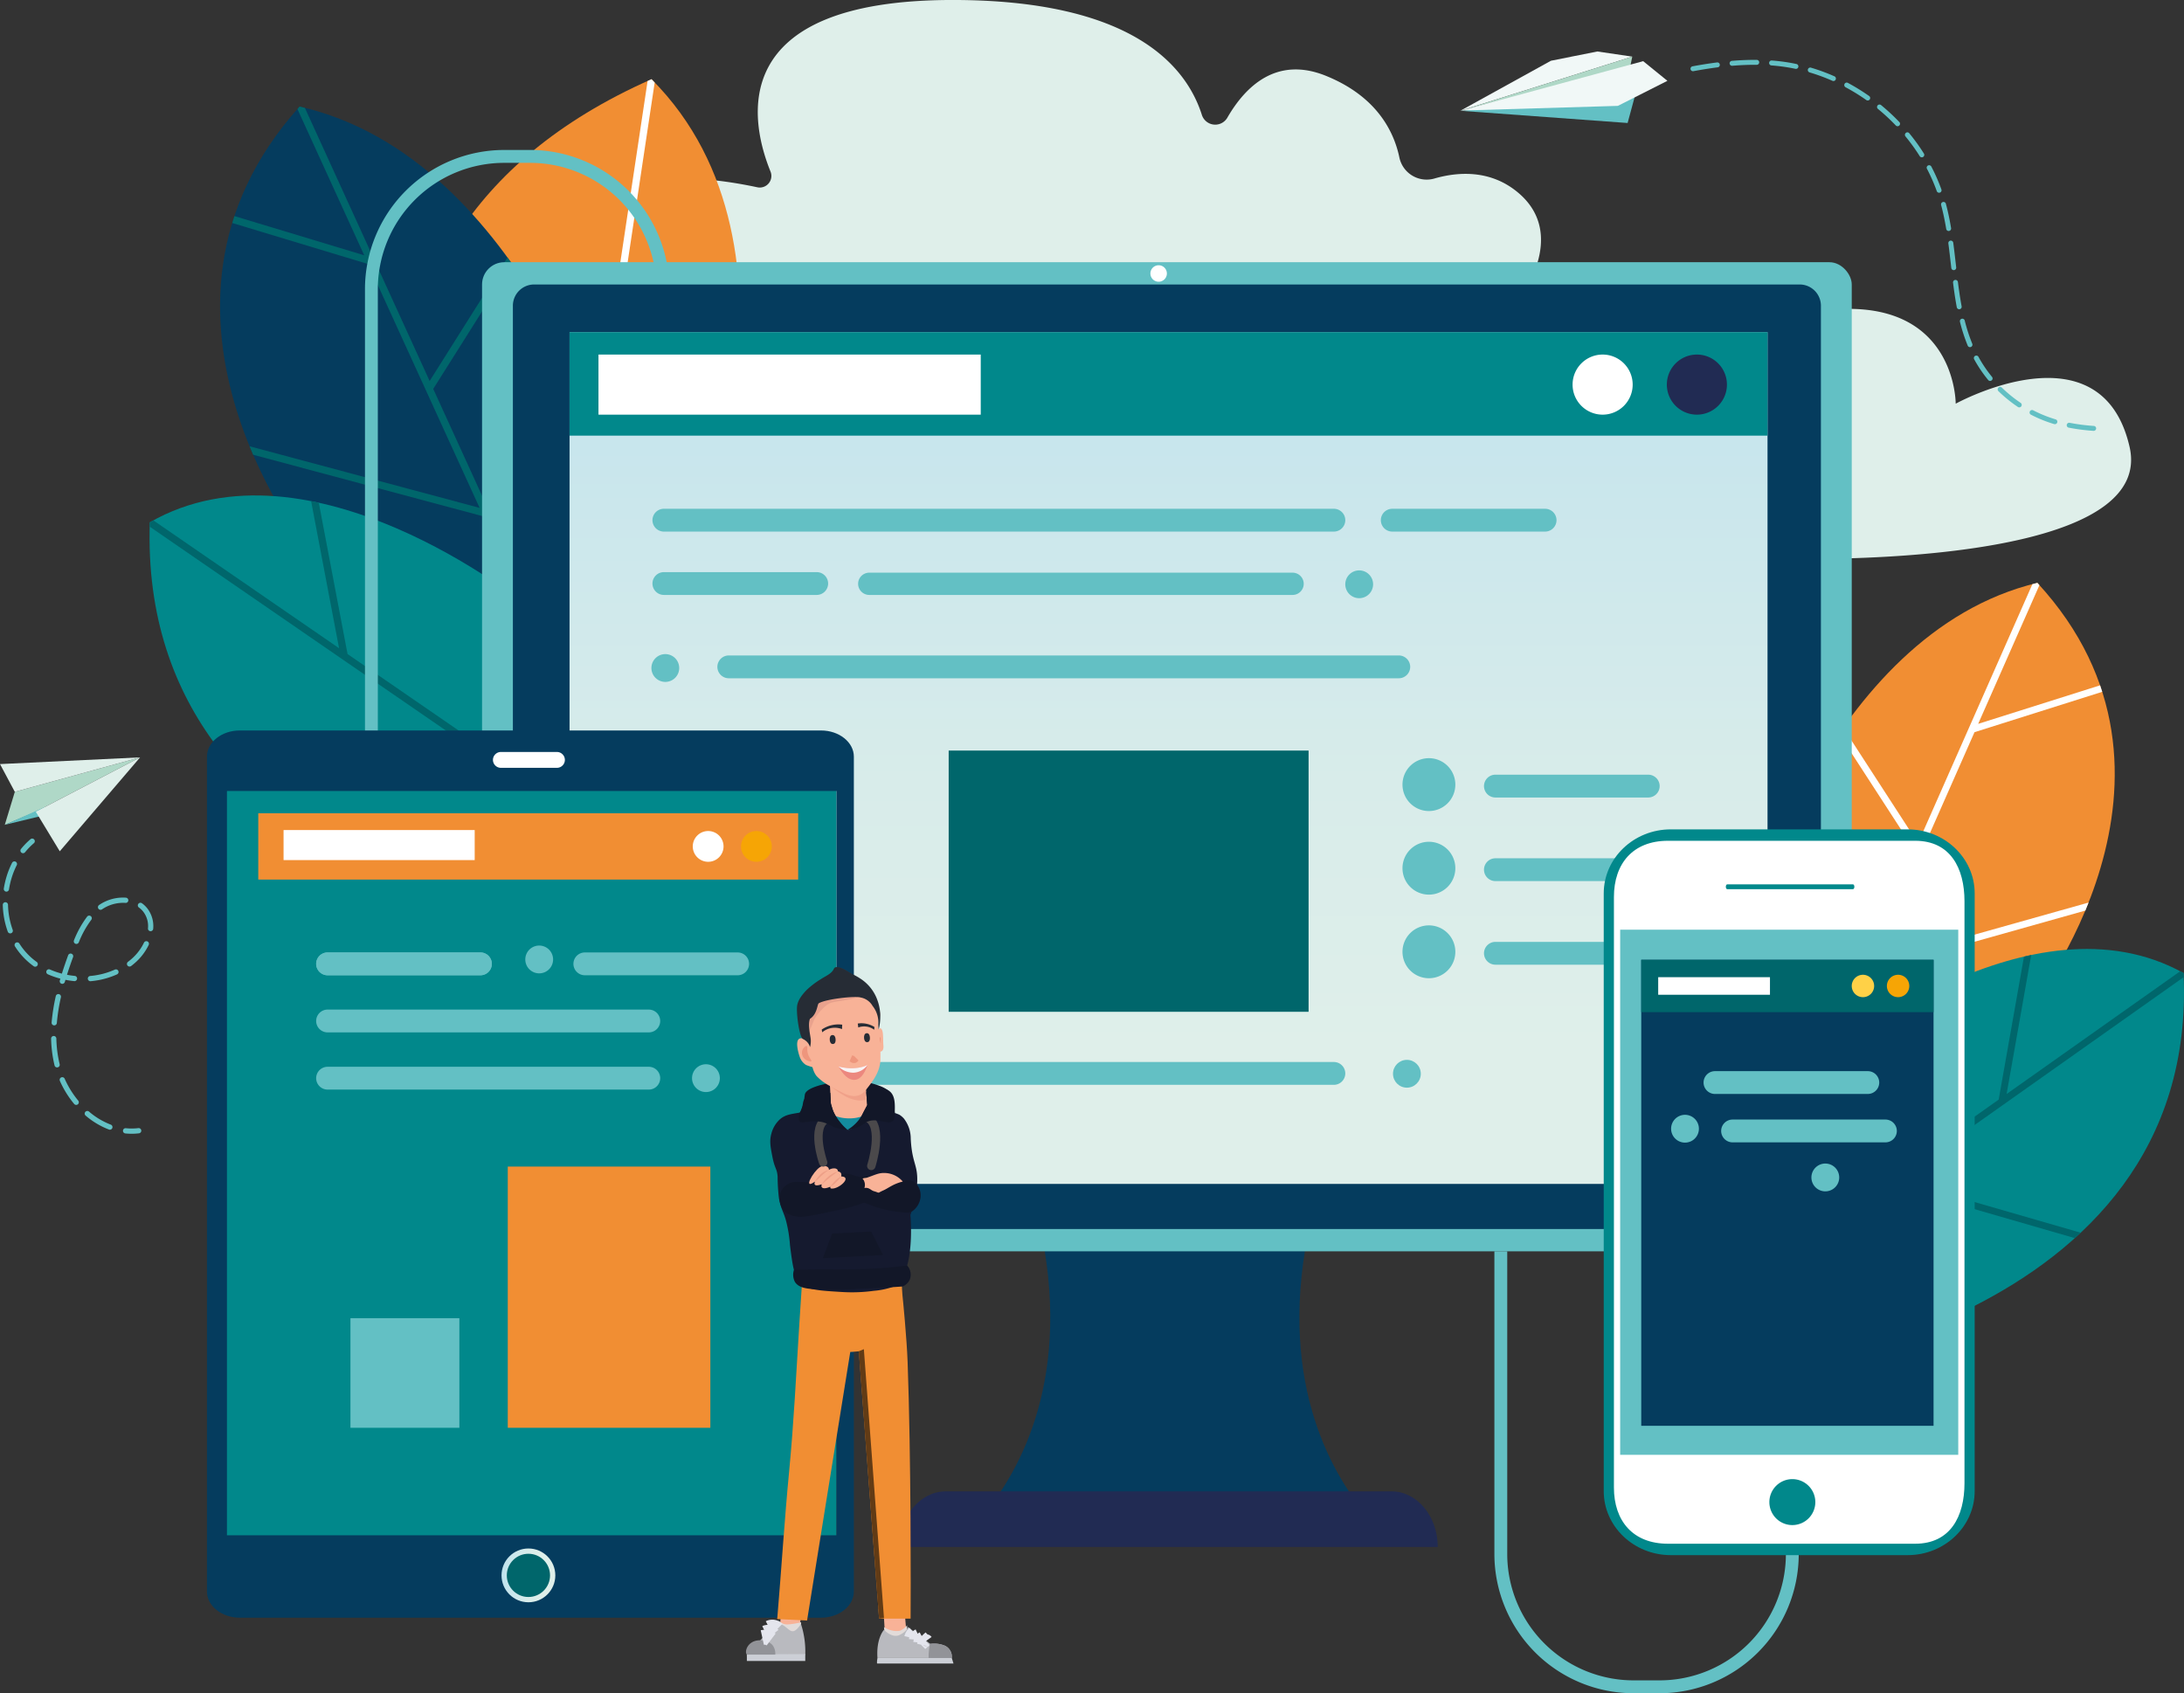 <svg xmlns="http://www.w3.org/2000/svg" xmlns:xlink="http://www.w3.org/1999/xlink" width="520.597" height="403.624" viewBox="0 0 520.597 403.624">
  <rect x="0" y="0" width="520.597" height="403.624" fill="#333333" stroke="none"/>
  <defs>
    <linearGradient id="linear-gradient" x1="1.265" y1="0.5" x2="2.265" y2="0.5" gradientUnits="objectBoundingBox">
      <stop offset="0" stop-color="#dfefea"/>
      <stop offset="1" stop-color="#bfe3ee"/>
    </linearGradient>
    <linearGradient id="linear-gradient-2" x1="32.561" y1="0.5" x2="33.561" y2="0.5" xlink:href="#linear-gradient"/>
    <linearGradient id="linear-gradient-3" x1="127.335" y1="0.5" x2="128.335" y2="0.5" gradientUnits="objectBoundingBox">
      <stop offset="0" stop-color="#f1f8f7"/>
      <stop offset="1" stop-color="#bfe3ee"/>
    </linearGradient>
    <linearGradient id="linear-gradient-4" x1="106.13" y1="0.5" x2="107.13" y2="0.5" xlink:href="#linear-gradient-3"/>
    <linearGradient id="linear-gradient-5" x1="0.5" y1="-0.051" x2="0.5" y2="1.118" gradientUnits="objectBoundingBox">
      <stop offset="0" stop-color="#bfe3ee"/>
      <stop offset="0.116" stop-color="#c6e5ed"/>
      <stop offset="0.495" stop-color="#d8ecea"/>
      <stop offset="0.765" stop-color="#dfefea"/>
    </linearGradient>
    <linearGradient id="linear-gradient-6" x1="0" y1="0.5" x2="1" y2="0.5" xlink:href="#linear-gradient-5"/>
    <linearGradient id="linear-gradient-8" x1="158.249" y1="-46.795" x2="159.242" y2="-46.795" xlink:href="#linear-gradient"/>
    <linearGradient id="linear-gradient-9" x1="212.191" y1="-16.735" x2="213.267" y2="-16.735" xlink:href="#linear-gradient"/>
  </defs>
  <g id="img-01" transform="translate(-958.181 -914.853)">
    <path id="Tracé_323" data-name="Tracé 323" d="M1098,986.358h222.153s12.047-15.241,0-25.5c-6.648-5.66-14.5-5.074-20.2-3.411a6.65,6.65,0,0,1-8.237-5.207c-1.351-6.266-5.514-14.465-17.472-19.31-11.765-4.766-19.206,2.512-23.512,9.99a3.341,3.341,0,0,1-6.043-.616c-3.729-11.8-16.725-27.455-59.428-27.455-54.313,0-48.278,28.873-43.424,40.873a2.767,2.767,0,0,1-3.139,3.773c-8.378-1.791-23.928-4.112-30.9,1.363C1098,968.55,1098,986.358,1098,986.358Z" fill="url(#linear-gradient)"/>
    <g id="Groupe_270" data-name="Groupe 270">
      <g id="Groupe_266" data-name="Groupe 266">
        <path id="Tracé_324" data-name="Tracé 324" d="M1123.456,1046.955s30.764-72.427-9.971-113.222c-90.728,40.108-51.041,129.23-51.041,129.23Z" fill="#f18e33"/>
        <path id="Tracé_325" data-name="Tracé 325" d="M1113.484,933.733c-.315.14-.624.282-.936.423l-13.781,91.687-37.462-44.048q-.395.883-.763,1.768l37.885,44.545-3.977,26.458,1.818-.477,7.927-52.742h0l30.33-14.269c-.021-.623-.044-1.248-.076-1.873L1104.5,999.292l9.736-64.773c-.253-.262-.5-.527-.754-.786Z" fill="#fff"/>
      </g>
      <g id="Groupe_267" data-name="Groupe 267">
        <path id="Tracé_326" data-name="Tracé 326" d="M1104.631,1027.983s-21.186-75.556-75.044-87.729c-44.4,49.375,3.139,107.264,3.139,107.264l60.578,32.238Z" fill="#053c5e"/>
        <path id="Tracé_327" data-name="Tracé 327" d="M1079.148,976.236l-18.557,29.436-29.736-65.1c-.423-.1-.841-.216-1.268-.313-.175.195-.336.39-.508.585l15.927,34.869-30.945-9.351c-.1.292-.184.583-.276.874l-.234.776,32.411,9.794,26.541,58.11-54.834-14.679c.279.68.56,1.354.845,2.014l54.919,14.7,18.847,41.263,1.024.545.365-1.666-32.219-70.539,18.787-29.8Q1079.7,976.99,1079.148,976.236Z" fill="#00666b"/>
      </g>
      <g id="Groupe_269" data-name="Groupe 269">
        <path id="Tracé_328" data-name="Tracé 328" d="M1082.982,1058.66s-50.933-41.178-89.094-19.3c-3.063,89.772,110.912,100.006,110.912,100.006Z" fill="#01888b"/>
        <g id="Groupe_268" data-name="Groupe 268">
          <path id="Tracé_329" data-name="Tracé 329" d="M993.888,1039.362c-.012.346-.017.687-.025,1.031l73.066,50.294-46.214,13.983q.747.684,1.506,1.349l46.53-14.078,28.538,19.644-.7-2.579-55.562-38.246-6.853-36.064q-.914-.2-1.831-.38l6.66,35.051-44.267-30.47c-.283.155-.568.3-.85.463Z" fill="#00666b"/>
        </g>
      </g>
    </g>
    <g id="Groupe_272" data-name="Groupe 272">
      <g id="Groupe_271" data-name="Groupe 271">
        <path id="Tracé_330" data-name="Tracé 330" d="M1353.785,1318.477h-6.221a33.206,33.206,0,0,1-33.168-33.169v-72.177h3.064v72.177a30.139,30.139,0,0,0,30.1,30.1h6.221a30.139,30.139,0,0,0,30.1-30.1v-6.916h3.064v6.916A33.206,33.206,0,0,1,1353.785,1318.477Z" fill="#63c0c4"/>
      </g>
    </g>
    <g id="Groupe_273" data-name="Groupe 273">
      <path id="Tracé_331" data-name="Tracé 331" d="M1084.567,950.6h-6.22a33.206,33.206,0,0,0-33.168,33.169V1100.08h3.064V983.774a30.138,30.138,0,0,1,30.1-30.1h6.22a30.138,30.138,0,0,1,30.1,30.1v6.916h3.064v-6.916A33.206,33.206,0,0,0,1084.567,950.6Z" fill="#63c0c4"/>
    </g>
    <path id="Tracé_332" data-name="Tracé 332" d="M1192.4,1276.184h91.646c-8.953-10.679-21.766-33.37-13.434-70.228,7.939-35.119-12.1-44.731-32.389-34.333-20.292-10.4-40.328-.786-32.389,34.333C1214.163,1242.814,1201.35,1265.505,1192.4,1276.184Z" fill="#053c5e"/>
    <path id="Tracé_333" data-name="Tracé 333" d="M1289.887,1270.359H1183.609c-6.079,0-11.006,5.928-11.006,13.241h128.29C1300.893,1276.287,1295.966,1270.359,1289.887,1270.359Z" fill="#212b53"/>
    <path id="Tracé_334" data-name="Tracé 334" d="M1465.8,1021.352c5.393,23.437-49.876,26.45-72.65,26.705a89.426,89.426,0,0,1-18.785-1.784c-19.259-3.908-61.416-14.164-55.5-28.109,7.628-17.992,30.543-5.448,30.543-5.448s-2.876-13.583,36.116-22.555,38.836,20.924,38.836,20.924S1459.022,991.91,1465.8,1021.352Z" fill="url(#linear-gradient-2)"/>
    <g id="Groupe_277" data-name="Groupe 277">
      <g id="Groupe_274" data-name="Groupe 274">
        <path id="Tracé_335" data-name="Tracé 335" d="M1374.127,1137.4s19.072-71.487,69.7-83.607c42.451,46.02-1.678,101.165-1.678,101.165l-56.727,31.117Z" fill="#f18e33"/>
        <path id="Tracé_336" data-name="Tracé 336" d="M1397.534,1088.309l17.847,27.531,27.258-61.736c.4-.1.79-.214,1.191-.31.167.181.321.364.486.545l-14.6,33.065,29.063-9.185c.095.273.18.547.27.82l.23.729-30.439,9.621-24.329,55.1L1456.033,1130c-.254.645-.511,1.283-.772,1.909l-51.6,14.517-17.275,39.127-.959.526-.364-1.566,29.533-66.888-18.068-27.873Q1397.024,1089.027,1397.534,1088.309Z" fill="#fff"/>
      </g>
      <g id="Groupe_276" data-name="Groupe 276">
        <path id="Tracé_337" data-name="Tracé 337" d="M1394.905,1166.064s47.527-39.431,83.766-19.26c3.96,84.6-103.372,95.61-103.372,95.61Z" fill="#01888b"/>
        <g id="Groupe_275" data-name="Groupe 275">
          <path id="Tracé_338" data-name="Tracé 338" d="M1478.671,1146.805c.015.326.024.648.036.972l-68.285,48.289,43.737,12.631q-.7.654-1.4,1.291l-44.036-12.718-26.671,18.862.626-2.44,51.927-36.722,6.03-34.082q.858-.2,1.722-.381l-5.86,33.126,41.37-29.256c.269.143.539.278.807.427Z" fill="#00666b"/>
        </g>
      </g>
    </g>
    <g id="Groupe_280" data-name="Groupe 280">
      <g id="Groupe_278" data-name="Groupe 278">
        <path id="Tracé_339" data-name="Tracé 339" d="M1306.261,941.265l21.623-11.934,11.038-2.208,8.342,1.227Z" fill="url(#linear-gradient-3)"/>
        <path id="Tracé_340" data-name="Tracé 340" d="M1306.261,941.265l40.489-10.408.513-2.507" fill="#afd8c7"/>
        <path id="Tracé_341" data-name="Tracé 341" d="M1347.906,937.8l-.052.085-1.7,6.286-39.791-2.906Z" fill="#63c0c4"/>
        <path id="Tracé_342" data-name="Tracé 342" d="M1355.638,934.12l-5.777-4.689L1306.524,941.2l37.3-1.109Z" fill="url(#linear-gradient-4)"/>
      </g>
      <g id="Groupe_279" data-name="Groupe 279">
        <path id="Tracé_343" data-name="Tracé 343" d="M1446.713,1014.34a30.314,30.314,0,0,1-3.9-1.691.589.589,0,0,0-.542,1.045,31.647,31.647,0,0,0,4.047,1.756q.747.264,1.5.489a.588.588,0,1,0,.338-1.126C1447.677,1014.667,1447.193,1014.508,1446.713,1014.34Z" fill="#63c0c4"/>
        <path id="Tracé_344" data-name="Tracé 344" d="M1367.469,929.736c-1.836.236-3.747.537-5.842.925a.588.588,0,0,0,.213,1.157c2.074-.383,3.964-.682,5.778-.915a.588.588,0,0,0-.149-1.167Z" fill="#63c0c4"/>
        <path id="Tracé_345" data-name="Tracé 345" d="M1377.28,930.186a.588.588,0,0,0-.346-1.061c-1.887-.017-3.882.062-5.93.234a.588.588,0,0,0,.1,1.172c2.011-.168,3.97-.245,5.822-.229A.587.587,0,0,0,1377.28,930.186Z" fill="#63c0c4"/>
        <path id="Tracé_346" data-name="Tracé 346" d="M1435.362,1007.248a.58.58,0,0,0-.831.011.586.586,0,0,0,.011.831,32.773,32.773,0,0,0,4.642,3.771.587.587,0,0,0,.677-.016.549.549,0,0,0,.139-.145.588.588,0,0,0-.161-.816A31.674,31.674,0,0,1,1435.362,1007.248Z" fill="#63c0c4"/>
        <path id="Tracé_347" data-name="Tracé 347" d="M1432.937,1005.526a.588.588,0,0,0,.082-.828c-.332-.406-.656-.82-.968-1.241a30.53,30.53,0,0,1-2.26-3.535.588.588,0,0,0-.8-.235.594.594,0,0,0-.235.8,31.533,31.533,0,0,0,2.347,3.671q.484.656,1,1.287a.587.587,0,0,0,.8.1Z" fill="#63c0c4"/>
        <path id="Tracé_348" data-name="Tracé 348" d="M1427.986,997.561a.553.553,0,0,0,.126-.071.585.585,0,0,0,.193-.7,40.233,40.233,0,0,1-1.789-5.506.588.588,0,1,0-1.14.287,41.037,41.037,0,0,0,1.842,5.666A.587.587,0,0,0,1427.986,997.561Z" fill="#63c0c4"/>
        <path id="Tracé_349" data-name="Tracé 349" d="M1412.389,947.369q.735.9,1.424,1.828c.694.936,1.356,1.906,1.969,2.882a.589.589,0,0,0,.811.186l.038-.027a.588.588,0,0,0,.147-.784c-.628-1-1.307-2-2.019-2.957q-.707-.956-1.462-1.874a.559.559,0,0,0-.828-.081A.587.587,0,0,0,1412.389,947.369Z" fill="#63c0c4"/>
        <path id="Tracé_350" data-name="Tracé 350" d="M1417.515,955.1a42.97,42.97,0,0,1,2.332,5.308.588.588,0,0,0,.753.354.57.57,0,0,0,.15-.081.587.587,0,0,0,.2-.671,43.835,43.835,0,0,0-2.4-5.455.588.588,0,0,0-1.043.545Z" fill="#63c0c4"/>
        <path id="Tracé_351" data-name="Tracé 351" d="M1405.819,940.811a47.716,47.716,0,0,1,4.259,3.95.588.588,0,0,0,.775.067.673.673,0,0,0,.057-.048.588.588,0,0,0,.02-.831,49.352,49.352,0,0,0-4.363-4.048.589.589,0,0,0-.748.91Z" fill="#63c0c4"/>
        <path id="Tracé_352" data-name="Tracé 352" d="M1394.975,934.117a.586.586,0,0,0,.588-.066.578.578,0,0,0,.187-.234.587.587,0,0,0-.3-.776,46.553,46.553,0,0,0-5.588-2.057.588.588,0,1,0-.334,1.128A45.515,45.515,0,0,1,1394.975,934.117Z" fill="#63c0c4"/>
        <path id="Tracé_353" data-name="Tracé 353" d="M1423.958,979.245a.6.6,0,0,0,.284-.112.589.589,0,0,0,.234-.539l-.084-.741c-.194-1.705-.389-3.412-.614-5.112a.589.589,0,1,0-1.167.155c.225,1.693.418,3.392.612,5.09l.085.74A.588.588,0,0,0,1423.958,979.245Z" fill="#63c0c4"/>
        <path id="Tracé_354" data-name="Tracé 354" d="M1403.047,938.7a.588.588,0,0,0,.689-.008.594.594,0,0,0,.131-.134.587.587,0,0,0-.142-.819,48.915,48.915,0,0,0-5.064-3.127.588.588,0,1,0-.555,1.037A47.639,47.639,0,0,1,1403.047,938.7Z" fill="#63c0c4"/>
        <path id="Tracé_355" data-name="Tracé 355" d="M1424.234,981.582a.587.587,0,0,0-.509.658c.288,2.291.572,4.15.891,5.851a.588.588,0,0,0,.688.469.577.577,0,0,0,.241-.1.588.588,0,0,0,.228-.581c-.315-1.677-.6-3.514-.882-5.781A.589.589,0,0,0,1424.234,981.582Z" fill="#63c0c4"/>
        <path id="Tracé_356" data-name="Tracé 356" d="M1451.531,1015.641a.588.588,0,1,0-.226,1.154,47.338,47.338,0,0,0,5.9.763.588.588,0,0,0,.083-1.174A46.828,46.828,0,0,1,1451.531,1015.641Z" fill="#63c0c4"/>
        <path id="Tracé_357" data-name="Tracé 357" d="M1421.3,963.009a.588.588,0,0,0-.415.721c.463,1.73.86,3.593,1.213,5.694a.588.588,0,0,0,.676.484.6.6,0,0,0,.254-.108.586.586,0,0,0,.23-.57c-.358-2.14-.763-4.039-1.238-5.8A.587.587,0,0,0,1421.3,963.009Z" fill="#63c0c4"/>
        <path id="Tracé_358" data-name="Tracé 358" d="M1382.561,929.474q-1.031-.123-2.062-.2a.589.589,0,0,0-.089,1.174q1.008.075,2.012.194c1.244.148,2.5.355,3.732.616a.588.588,0,0,0,.471-.1.589.589,0,0,0-.228-1.048C1385.13,929.838,1383.839,929.626,1382.561,929.474Z" fill="#63c0c4"/>
      </g>
    </g>
    <rect id="Rectangle_97" data-name="Rectangle 97" width="326.493" height="235.773" rx="5.307" transform="translate(1073.086 977.358)" fill="#63c0c4"/>
    <path id="Rectangle_98" data-name="Rectangle 98" d="M5.069,0H306.726a5.068,5.068,0,0,1,5.068,5.068V220.089a5.069,5.069,0,0,1-5.069,5.069H5.069A5.069,5.069,0,0,1,0,220.089V5.069A5.069,5.069,0,0,1,5.069,0Z" transform="translate(1080.436 982.665)" fill="#053c5e"/>
    <path id="Tracé_359" data-name="Tracé 359" d="M1232.4,980.046a1.964,1.964,0,1,0,1.964-1.964A1.964,1.964,0,0,0,1232.4,980.046Z" fill="#fff"/>
    <rect id="Rectangle_99" data-name="Rectangle 99" width="285.561" height="203.039" transform="translate(1093.942 994.028)" fill="url(#linear-gradient-5)"/>
    <rect id="Rectangle_100" data-name="Rectangle 100" width="285.561" height="24.669" transform="translate(1093.942 994.028)" fill="#01888b"/>
    <path id="Tracé_360" data-name="Tracé 360" d="M1276.136,1173.448H1116.427a2.729,2.729,0,0,1-2.721-2.721h0a2.729,2.729,0,0,1,2.721-2.72h159.709a2.728,2.728,0,0,1,2.72,2.72h0A2.728,2.728,0,0,1,1276.136,1173.448Z" fill="#63c0c4"/>
    <path id="Tracé_361" data-name="Tracé 361" d="M1355.505,1006.533a7.162,7.162,0,1,0,7.162-7.162A7.162,7.162,0,0,0,1355.505,1006.533Z" fill="#212b53"/>
    <path id="Tracé_362" data-name="Tracé 362" d="M1333.035,1006.533a7.162,7.162,0,1,0,7.162-7.162A7.162,7.162,0,0,0,1333.035,1006.533Z" fill="#fff"/>
    <rect id="Rectangle_101" data-name="Rectangle 101" width="91.119" height="14.325" transform="translate(1100.84 999.371)" fill="#fff"/>
    <g id="Groupe_281" data-name="Groupe 281">
      <rect id="Rectangle_102" data-name="Rectangle 102" width="147.774" height="206.977" transform="translate(1009.815 1090.802)" fill="#01888b"/>
      <path id="Tracé_363" data-name="Tracé 363" d="M1153.913,1088.98h-138.6c-4.288,0-7.8,2.8-7.8,6.229v199.027c0,3.426,3.508,6.229,7.8,6.229h138.6c4.288,0,7.8-2.8,7.8-6.229V1095.209C1161.708,1091.783,1158.2,1088.98,1153.913,1088.98Zm3.676,191.839H1012.278V1103.4h145.311Z" fill="#053c5e"/>
      <circle id="Ellipse_8" data-name="Ellipse 8" cx="6.413" cy="6.413" r="6.413" transform="translate(1077.727 1283.969)" fill="url(#linear-gradient-6)"/>
      <circle id="Ellipse_9" data-name="Ellipse 9" cx="5.153" cy="5.153" r="5.153" transform="translate(1078.987 1285.229)" fill="#00666b"/>
      <path id="Tracé_364" data-name="Tracé 364" d="M1090.94,1097.884h-13.366a1.9,1.9,0,0,1-1.889-1.89h0a1.9,1.9,0,0,1,1.889-1.89h13.366a1.9,1.9,0,0,1,1.89,1.89h0A1.9,1.9,0,0,1,1090.94,1097.884Z" fill="#fff"/>
    </g>
    <rect id="Rectangle_103" data-name="Rectangle 103" width="128.698" height="165.441" transform="translate(1019.745 1108.712)" fill="url(#linear-gradient-6)"/>
    <rect id="Rectangle_104" data-name="Rectangle 104" width="128.698" height="15.806" transform="translate(1019.745 1108.712)" fill="#f18e33"/>
    <path id="Tracé_365" data-name="Tracé 365" d="M1134.82,1116.615a3.667,3.667,0,1,0,3.667-3.667A3.667,3.667,0,0,0,1134.82,1116.615Z" fill="#f6a505"/>
    <path id="Tracé_366" data-name="Tracé 366" d="M1123.317,1116.615a3.667,3.667,0,1,0,3.667-3.667A3.667,3.667,0,0,0,1123.317,1116.615Z" fill="#fff"/>
    <rect id="Rectangle_105" data-name="Rectangle 105" width="45.56" height="7.163" transform="translate(1025.773 1112.713)" fill="#fff"/>
    <path id="Tracé_367" data-name="Tracé 367" d="M1276.136,1041.572H1116.427a2.729,2.729,0,0,1-2.721-2.72h0a2.729,2.729,0,0,1,2.721-2.721h159.709a2.728,2.728,0,0,1,2.72,2.721h0A2.728,2.728,0,0,1,1276.136,1041.572Z" fill="#63c0c4"/>
    <path id="Tracé_368" data-name="Tracé 368" d="M1291.607,1076.537H1131.9a2.728,2.728,0,0,1-2.72-2.72h0a2.728,2.728,0,0,1,2.72-2.721h159.709a2.728,2.728,0,0,1,2.721,2.721h0A2.728,2.728,0,0,1,1291.607,1076.537Z" fill="#63c0c4"/>
    <path id="Tracé_369" data-name="Tracé 369" d="M1326.485,1041.572H1290.05a2.728,2.728,0,0,1-2.719-2.72h0a2.728,2.728,0,0,1,2.719-2.719h36.435a2.728,2.728,0,0,1,2.72,2.719h0A2.728,2.728,0,0,1,1326.485,1041.572Z" fill="#63c0c4"/>
    <path id="Tracé_370" data-name="Tracé 370" d="M1116.426,1056.672h36.435a2.728,2.728,0,0,0,2.72-2.72h0a2.727,2.727,0,0,0-2.72-2.719h-36.435a2.727,2.727,0,0,0-2.72,2.719h0A2.728,2.728,0,0,0,1116.426,1056.672Z" fill="#63c0c4"/>
    <path id="Tracé_371" data-name="Tracé 371" d="M1036.262,1147.331H1072.7a2.727,2.727,0,0,0,2.719-2.72h0a2.726,2.726,0,0,0-2.719-2.719h-36.435a2.727,2.727,0,0,0-2.72,2.719h0A2.728,2.728,0,0,0,1036.262,1147.331Z" fill="#63c0c4"/>
    <path id="Tracé_372" data-name="Tracé 372" d="M1097.587,1147.331h36.435a2.728,2.728,0,0,0,2.719-2.72h0a2.727,2.727,0,0,0-2.719-2.719h-36.435a2.727,2.727,0,0,0-2.72,2.719h0A2.728,2.728,0,0,0,1097.587,1147.331Z" fill="#63c0c4"/>
    <path id="Tracé_373" data-name="Tracé 373" d="M1036.262,1160.95h76.573a2.728,2.728,0,0,0,2.72-2.72h0a2.728,2.728,0,0,0-2.72-2.72h-76.573a2.728,2.728,0,0,0-2.72,2.72h0A2.728,2.728,0,0,0,1036.262,1160.95Z" fill="#63c0c4"/>
    <path id="Tracé_374" data-name="Tracé 374" d="M1036.262,1174.584h76.573a2.728,2.728,0,0,0,2.72-2.719h0a2.728,2.728,0,0,0-2.72-2.72h-76.573a2.728,2.728,0,0,0-2.72,2.72h0A2.728,2.728,0,0,0,1036.262,1174.584Z" fill="#63c0c4"/>
    <path id="Tracé_375" data-name="Tracé 375" d="M1165.384,1056.672h100.909a2.662,2.662,0,0,0,2.654-2.655h0a2.662,2.662,0,0,0-2.654-2.654H1165.384a2.662,2.662,0,0,0-2.654,2.654h0A2.662,2.662,0,0,0,1165.384,1056.672Z" fill="#63c0c4"/>
    <path id="Tracé_376" data-name="Tracé 376" d="M1285.484,1054.132a3.314,3.314,0,1,1-3.314-3.314A3.313,3.313,0,0,1,1285.484,1054.132Z" fill="#63c0c4"/>
    <circle id="Ellipse_10" data-name="Ellipse 10" cx="3.314" cy="3.314" r="3.314" transform="translate(1290.226 1167.495)" fill="#63c0c4"/>
    <g id="Groupe_282" data-name="Groupe 282">
      <path id="Tracé_377" data-name="Tracé 377" d="M1351.073,1104.956h-36.435a2.728,2.728,0,0,1-2.72-2.72h0a2.728,2.728,0,0,1,2.72-2.719h36.435a2.727,2.727,0,0,1,2.719,2.719h0A2.727,2.727,0,0,1,1351.073,1104.956Z" fill="#63c0c4"/>
      <path id="Tracé_378" data-name="Tracé 378" d="M1305.089,1101.882a6.3,6.3,0,1,1-6.3-6.3A6.3,6.3,0,0,1,1305.089,1101.882Z" fill="#63c0c4"/>
    </g>
    <g id="Groupe_283" data-name="Groupe 283">
      <path id="Tracé_379" data-name="Tracé 379" d="M1351.073,1124.884h-36.435a2.728,2.728,0,0,1-2.72-2.72h0a2.728,2.728,0,0,1,2.72-2.72h36.435a2.727,2.727,0,0,1,2.719,2.72h0A2.727,2.727,0,0,1,1351.073,1124.884Z" fill="#63c0c4"/>
      <path id="Tracé_380" data-name="Tracé 380" d="M1305.089,1121.809a6.3,6.3,0,1,1-6.3-6.3A6.3,6.3,0,0,1,1305.089,1121.809Z" fill="#63c0c4"/>
    </g>
    <g id="Groupe_284" data-name="Groupe 284">
      <path id="Tracé_381" data-name="Tracé 381" d="M1351.073,1144.811h-36.435a2.728,2.728,0,0,1-2.72-2.72h0a2.728,2.728,0,0,1,2.72-2.719h36.435a2.727,2.727,0,0,1,2.719,2.719h0A2.727,2.727,0,0,1,1351.073,1144.811Z" fill="#63c0c4"/>
      <path id="Tracé_382" data-name="Tracé 382" d="M1305.089,1141.737a6.3,6.3,0,1,1-6.3-6.3A6.3,6.3,0,0,1,1305.089,1141.737Z" fill="#63c0c4"/>
    </g>
    <path id="Tracé_383" data-name="Tracé 383" d="M1090.023,1143.562a3.314,3.314,0,1,1-3.314-3.313A3.314,3.314,0,0,1,1090.023,1143.562Z" fill="#63c0c4"/>
    <path id="Tracé_384" data-name="Tracé 384" d="M1129.769,1171.857a3.314,3.314,0,1,1-3.314-3.313A3.314,3.314,0,0,1,1129.769,1171.857Z" fill="#63c0c4"/>
    <path id="Tracé_385" data-name="Tracé 385" d="M1120.084,1074.088a3.313,3.313,0,1,1-3.313-3.313A3.314,3.314,0,0,1,1120.084,1074.088Z" fill="#63c0c4"/>
    <rect id="Rectangle_106" data-name="Rectangle 106" width="85.791" height="62.266" transform="translate(1184.315 1093.769)" fill="#00666b"/>
    <rect id="Rectangle_107" data-name="Rectangle 107" width="48.288" height="62.266" transform="translate(1079.219 1192.934)" fill="#f18e33"/>
    <rect id="Rectangle_108" data-name="Rectangle 108" width="25.967" height="26.126" transform="translate(1041.716 1229.074)" fill="#63c0c4"/>
    <rect id="Rectangle_109" data-name="Rectangle 109" width="25.967" height="26.126" transform="translate(1041.716 1195.512)" fill="#01888b"/>
    <g id="Groupe_291" data-name="Groupe 291">
      <g id="Groupe_285" data-name="Groupe 285">
        <path id="Tracé_386" data-name="Tracé 386" d="M961.713,1103.608l-2.389,7.858,7.387-3.119,24.864-12.96Z" fill="#afd8c7"/>
        <path id="Tracé_387" data-name="Tracé 387" d="M959.324,1111.466l12.933-3.128-3.493-1.062Z" fill="#63c0c4"/>
        <path id="Tracé_388" data-name="Tracé 388" d="M961.713,1103.608l-3.532-6.618,33.394-1.6Z" fill="url(#linear-gradient-8)"/>
        <path id="Tracé_389" data-name="Tracé 389" d="M991.575,1095.387l-24.864,12.96,5.717,9.429Z" fill="url(#linear-gradient-9)"/>
      </g>
      <g id="Groupe_290" data-name="Groupe 290">
        <g id="Groupe_286" data-name="Groupe 286">
          <path id="Tracé_390" data-name="Tracé 390" d="M963.495,1118.209a.6.6,0,0,1-.211-.112.624.624,0,0,1-.093-.878,17.54,17.54,0,0,1,2.258-2.323.624.624,0,1,1,.81.95,16.288,16.288,0,0,0-2.1,2.158A.623.623,0,0,1,963.495,1118.209Z" fill="#63c0c4"/>
        </g>
        <g id="Groupe_288" data-name="Groupe 288">
          <g id="Groupe_287" data-name="Groupe 287">
            <path id="Tracé_391" data-name="Tracé 391" d="M984.2,1184.12l-.038-.013a18.8,18.8,0,0,1-5.576-3.33.625.625,0,0,1,.81-.952,17.565,17.565,0,0,0,5.2,3.112.625.625,0,0,1-.4,1.183Zm-8.046-5.918a.619.619,0,0,1-.3-.2,23.565,23.565,0,0,1-3.4-5.494A.625.625,0,1,1,973.6,1172a22.392,22.392,0,0,0,3.222,5.205.625.625,0,0,1-.663,1Zm-4.541-8.925a.624.624,0,0,1-.425-.445l-.071-.3a30.069,30.069,0,0,1-.753-6.088.624.624,0,1,1,1.248-.031,28.833,28.833,0,0,0,.722,5.835l.066.274a.625.625,0,0,1-.787.75Zm-.688-10.027a.622.622,0,0,1-.44-.65,46.636,46.636,0,0,1,1-6.315.625.625,0,0,1,1.219.275,45.4,45.4,0,0,0-.972,6.146.624.624,0,0,1-.674.57A.684.684,0,0,1,970.926,1159.25Zm1.932-9.9a.624.624,0,0,1-.418-.771c.043-.147.085-.294.129-.44a20.351,20.351,0,0,1-2.951-1.027.625.625,0,1,1,.5-1.144,19.013,19.013,0,0,0,2.815.976c.435-1.386.929-2.831,1.5-4.4a.625.625,0,0,1,1.173.429c-.553,1.509-1.032,2.9-1.454,4.242q.92.179,1.857.268a.625.625,0,0,1-.119,1.244,20.968,20.968,0,0,1-2.106-.311c-.051.168-.1.337-.149.505a.625.625,0,0,1-.774.427Zm-6.456-4.08a.64.64,0,0,1-.183-.091,16.936,16.936,0,0,1-4.468-4.733.624.624,0,1,1,1.055-.668,15.677,15.677,0,0,0,4.142,4.387.625.625,0,0,1-.546,1.1Zm13.152,3.45a.625.625,0,0,1,.126-1.22,18.251,18.251,0,0,0,5.881-1.52.625.625,0,0,1,.513,1.14,19.517,19.517,0,0,1-6.282,1.625A.63.63,0,0,1,979.554,1148.725Zm-19.118-11.4a.621.621,0,0,1-.4-.384,20.2,20.2,0,0,1-1.191-6.374.624.624,0,1,1,1.248-.034,18.954,18.954,0,0,0,1.117,5.981.625.625,0,0,1-.769.811Zm28.45,7.907a.624.624,0,0,1-.2-1.095,15.392,15.392,0,0,0,1.2-1.009,12.112,12.112,0,0,0,2.616-3.566.624.624,0,1,1,1.125.541,13.341,13.341,0,0,1-2.888,3.938,16.517,16.517,0,0,1-1.3,1.091A.623.623,0,0,1,988.886,1145.228Zm-12.676-5.393a.586.586,0,0,1-.06-.021.625.625,0,0,1-.335-.818,24.347,24.347,0,0,1,3.137-5.645.624.624,0,1,1,.985.767,23.205,23.205,0,0,0-2.97,5.361A.624.624,0,0,1,976.21,1139.835Zm-16.686-12.465a.626.626,0,0,1-.435-.694,21.367,21.367,0,0,1,.661-2.886,20.308,20.308,0,0,1,1.319-3.284.625.625,0,0,1,1.114.565,19.14,19.14,0,0,0-1.238,3.083,20.049,20.049,0,0,0-.621,2.715.626.626,0,0,1-.714.521A.6.6,0,0,1,959.524,1127.37Zm34.373,9.43a.624.624,0,0,1-.441-.641,5.638,5.638,0,0,0-1.114-3.964,5.083,5.083,0,0,0-1.049-1.011.625.625,0,0,1,.731-1.014,6.34,6.34,0,0,1,1.306,1.26,6.943,6.943,0,0,1,1.372,4.816.626.626,0,0,1-.667.58A.694.694,0,0,1,993.9,1136.8Zm-11.927-5.1a.614.614,0,0,1-.33-.24.626.626,0,0,1,.155-.87,10.088,10.088,0,0,1,6.374-1.757.625.625,0,1,1-.09,1.246,8.942,8.942,0,0,0-5.57,1.536A.622.622,0,0,1,981.97,1131.7Z" fill="#63c0c4"/>
          </g>
        </g>
        <g id="Groupe_289" data-name="Groupe 289">
          <path id="Tracé_392" data-name="Tracé 392" d="M987.937,1185.009a.625.625,0,0,1,.246-1.22,13.353,13.353,0,0,0,2.978-.024.624.624,0,1,1,.15,1.239,14.583,14.583,0,0,1-3.256.029A.773.773,0,0,1,987.937,1185.009Z" fill="#63c0c4"/>
        </g>
      </g>
    </g>
    <path id="Tracé_393" data-name="Tracé 393" d="M1036.262,1147.331H1072.7a2.727,2.727,0,0,0,2.719-2.72h0a2.726,2.726,0,0,0-2.719-2.719h-36.435a2.727,2.727,0,0,0-2.72,2.719h0A2.728,2.728,0,0,0,1036.262,1147.331Z" fill="#63c0c4"/>
    <g id="Groupe_294" data-name="Groupe 294">
      <g id="Groupe_293" data-name="Groupe 293">
        <g id="Groupe_292" data-name="Groupe 292">
          <path id="Tracé_394" data-name="Tracé 394" d="M1412.882,1112.55c8.838,0,16,6.836,16,15.266v142.478c0,8.43-7.165,15.265-16,15.265h-56.421c-8.838,0-16-6.835-16-15.265V1127.816c0-8.43,7.164-15.266,16-15.266Z" fill="#01888b"/>
          <path id="Tracé_395" data-name="Tracé 395" d="M1414.7,1115.273c8.352,0,11.753,6.459,11.753,14.427v138.711c0,7.967-3.4,14.426-11.753,14.426h-58.934c-8.352,0-12.876-5.441-12.876-13.408V1128.682c0-7.968,4.524-13.409,12.876-13.409Z" fill="#fff"/>
          <rect id="Rectangle_110" data-name="Rectangle 110" width="80.589" height="125.177" transform="translate(1344.377 1136.467)" fill="#63c0c4"/>
          <path id="Tracé_396" data-name="Tracé 396" d="M1385.421,1278.392a5.477,5.477,0,1,0-5.478-5.477A5.476,5.476,0,0,0,1385.421,1278.392Z" fill="#01888b"/>
          <path id="Tracé_397" data-name="Tracé 397" d="M1399.879,1126.806c.18,0,.325-.256.325-.573h0c0-.315-.145-.572-.325-.572h-29.991c-.18,0-.324.257-.324.572h0c0,.317.144.573.324.573Z" fill="#01888b"/>
        </g>
      </g>
      <rect id="Rectangle_111" data-name="Rectangle 111" width="69.679" height="111.084" transform="translate(1349.402 1143.642)" fill="#053c5e"/>
      <rect id="Rectangle_112" data-name="Rectangle 112" width="69.679" height="12.481" transform="translate(1349.402 1143.642)" fill="#00666b"/>
      <path id="Tracé_398" data-name="Tracé 398" d="M1407.956,1149.882a2.67,2.67,0,1,0,2.67-2.67A2.669,2.669,0,0,0,1407.956,1149.882Z" fill="#f6a505"/>
      <path id="Tracé_399" data-name="Tracé 399" d="M1399.579,1149.882a2.67,2.67,0,1,0,2.67-2.67A2.67,2.67,0,0,0,1399.579,1149.882Z" fill="#ffd147"/>
      <rect id="Rectangle_113" data-name="Rectangle 113" width="26.642" height="4.188" transform="translate(1353.444 1147.788)" fill="#fff"/>
    </g>
    <g id="Groupe_295" data-name="Groupe 295">
      <path id="Tracé_400" data-name="Tracé 400" d="M1363.146,1183.911a3.313,3.313,0,1,1-3.313-3.314A3.313,3.313,0,0,1,1363.146,1183.911Z" fill="#63c0c4"/>
      <path id="Tracé_401" data-name="Tracé 401" d="M1396.592,1195.525a3.314,3.314,0,1,1-3.313-3.313A3.313,3.313,0,0,1,1396.592,1195.525Z" fill="#63c0c4"/>
      <path id="Tracé_402" data-name="Tracé 402" d="M1366.977,1175.626h36.435a2.727,2.727,0,0,0,2.719-2.72h0a2.726,2.726,0,0,0-2.719-2.719h-36.435a2.727,2.727,0,0,0-2.72,2.719h0A2.728,2.728,0,0,0,1366.977,1175.626Z" fill="#63c0c4"/>
      <path id="Tracé_403" data-name="Tracé 403" d="M1371.172,1187.163h36.435a2.728,2.728,0,0,0,2.72-2.72h0a2.727,2.727,0,0,0-2.72-2.719h-36.435a2.726,2.726,0,0,0-2.719,2.719h0A2.727,2.727,0,0,0,1371.172,1187.163Z" fill="#63c0c4"/>
    </g>
    <g id="man-03">
      <path id="Tracé_227" data-name="Tracé 227" d="M1156.525,1226.95l.02.036,0-.006c-.01-.016-.024-.032-.034-.049Z" fill="#162850"/>
      <path id="Tracé_228" data-name="Tracé 228" d="M1169.647,1172.324" fill="#b61e46"/>
      <path id="Tracé_229" data-name="Tracé 229" d="M1175.459,1237.4" fill="#08192f"/>
      <path id="Tracé_230" data-name="Tracé 230" d="M1168.2,1298.471c-.336-5.313-2.495-39.572-2.495-40.325,0-.816-1.36-18.767-1.36-20.751a3.614,3.614,0,0,0-1.082-2.831l4.252,63.907Z"/>
      <path id="Tracé_231" data-name="Tracé 231" d="M1170.735,1223.846c.051,3.127.129,6.02.215,9.318-4.274-.125-5.658-3.281-5.972-8.366Z" fill="#0f131a"/>
      <path id="Tracé_232" data-name="Tracé 232" d="M1162.033,1183.94" fill="#b0b0ab"/>
      <path id="Tracé_233" data-name="Tracé 233" d="M1150.531,1222.993c-.062,3.128-.154,6.021-.258,9.319,5.1-.126,6.753-3.281,7.126-8.367Z" fill="#0f131a"/>
      <path id="Tracé_234" data-name="Tracé 234" d="M1164.7,1178.405a3.894,3.894,0,0,0-2.776,2.1,8.078,8.078,0,0,1-1.745,1.988,6.977,6.977,0,0,0-1.055,1.015c-.381.423-.571.638-.527.77.146.439,2.067.576,3.562-.242a4.9,4.9,0,0,0,2.619-2.909A4.574,4.574,0,0,0,1164.7,1178.405Z" fill="#ed9b84" opacity="0.7"/>
      <path id="Tracé_235" data-name="Tracé 235" d="M1158.791,1184" fill="#3a3f1c"/>
      <path id="Tracé_236" data-name="Tracé 236" d="M1144.921,1295.562c-.3-.062-1.059,9.5-1.059,9.5l4.612.617,1.144-10.269Z" fill="#f8b297"/>
      <path id="Tracé_237" data-name="Tracé 237" d="M1168.6,1295.746l.622,10.23h5.184l-.864-10.23Z" fill="#f8b297"/>
      <path id="Tracé_238" data-name="Tracé 238" d="M1168.89,1302.722a5.613,5.613,0,0,0,1.732.76,4.785,4.785,0,0,0,2.068.1,4.157,4.157,0,0,0,1.717-1.3v1.455l-1.508,2.1h-2.309l-1.476-1.232Z" fill="#e2dbd9"/>
      <g id="Groupe_79" data-name="Groupe 79">
        <path id="Tracé_239" data-name="Tracé 239" d="M1168.9,1303.352s-1.891,1.989-1.561,6.727h17.715a2.885,2.885,0,0,0-1.648-2.938,6.524,6.524,0,0,0-3.461-.426l-5.356-4.027s-.165,1.042-1.978,1.9S1168.9,1303.352,1168.9,1303.352Z" fill="#b9babf"/>
        <path id="Tracé_240" data-name="Tracé 240" d="M1167.341,1310.079s-.242,1.318-.039,1.318h18.166l-.412-1.318Z" fill="#cccfd6"/>
        <path id="Tracé_241" data-name="Tracé 241" d="M1183.408,1307.142a7.163,7.163,0,0,0-3.56-.439,20,20,0,0,0-.313,2.445v.93h5.521A2.875,2.875,0,0,0,1183.408,1307.142Z" fill="#929398"/>
        <path id="Tracé_242" data-name="Tracé 242" d="M1175.9,1303.967a2.291,2.291,0,0,0-.751,1.223" fill="none" stroke="#e4e5ed" stroke-miterlimit="10" stroke-width="2.845"/>
        <path id="Tracé_243" data-name="Tracé 243" d="M1177.049,1304.552a1.371,1.371,0,0,0-.779,1.132" fill="none" stroke="#e4e5ed" stroke-miterlimit="10" stroke-width="2.845"/>
        <path id="Tracé_244" data-name="Tracé 244" d="M1178.086,1305.2a1.539,1.539,0,0,0-.784,1.194" fill="none" stroke="#e4e5ed" stroke-miterlimit="10" stroke-width="2.845"/>
        <path id="Tracé_245" data-name="Tracé 245" d="M1179.092,1305.9c-.072-.1-.236-.032-.328.055a2.087,2.087,0,0,0-.6,1.044" fill="none" stroke="#e4e5ed" stroke-miterlimit="10" stroke-width="2.845"/>
      </g>
      <path id="Tracé_246" data-name="Tracé 246" d="M1143.712,1301.2a3.113,3.113,0,0,0,2.13.88,16.082,16.082,0,0,0,3.289-.527,11.209,11.209,0,0,1-.257,2.4l-3.238,1.67a15.133,15.133,0,0,1-1.966-2.083A12.869,12.869,0,0,1,1143.712,1301.2Z" fill="#e2dbd9"/>
      <g id="Groupe_80" data-name="Groupe 80">
        <path id="Tracé_247" data-name="Tracé 247" d="M1142.832,1301.948s-.1-.514,1.336,0,2.056,1.748,2.981,1.748,1.954-1.748,1.954-1.748a21.385,21.385,0,0,1,1.028,7.4l-13.879.617s-.411-2.57,1.336-3.187,1.131-.1,1.131-.1Z" fill="#b9babf"/>
        <path id="Tracé_248" data-name="Tracé 248" d="M1136.21,1309.219l13.921-.074v1.645H1136.21Z" fill="#cccfd6"/>
        <path id="Tracé_249" data-name="Tracé 249" d="M1142.344,1307.028a3.459,3.459,0,0,0-2.68-1.171c-3.844-.211-4.229,3.788-3.126,3.418h6.439a3.3,3.3,0,0,0-.633-2.247" fill="#929398"/>
        <path id="Tracé_250" data-name="Tracé 250" d="M1141.521,1302.891a1.664,1.664,0,0,1,1.921.3" fill="none" stroke="#e4e5ed" stroke-miterlimit="10" stroke-width="3.55"/>
        <path id="Tracé_251" data-name="Tracé 251" d="M1140.643,1304.081a1.411,1.411,0,0,1,1.707.4" fill="none" stroke="#e4e5ed" stroke-miterlimit="10" stroke-width="3.55"/>
        <path id="Tracé_252" data-name="Tracé 252" d="M1139.889,1305.191a2.59,2.59,0,0,1,2.112.469" fill="none" stroke="#e4e5ed" stroke-miterlimit="10" stroke-width="3.55"/>
      </g>
      <path id="Tracé_253" data-name="Tracé 253" d="M1175.238,1300.692h-7.512l-4.818-63.727c-.352-.006-1.707.2-2.049.153l-10.3,64.029-7.113-.355c1.079-12.829,1.717-23.551,2.849-35.31,1.107-11.5,1.665-23.05,2.393-34.574l0-.06q.268-4.262.559-8.52c.016-.226.248-4.194.283-4.194l7.653.071,11.8.078,3.962-.546c.194.974.191,4.481.354,5.88.119,1.01,1.024,10.319,1.228,15.86C1175.368,1262.36,1175.286,1295.535,1175.238,1300.692Z" fill="#f18e33"/>
      <path id="Tracé_254" data-name="Tracé 254" d="M1149.766,1177.311" fill="#121728"/>
      <path id="Tracé_289" data-name="Tracé 289" d="M1162.908,1236.965l1.19-.507,4.795,64.087-1.167.148-4.818-63.3" fill="#623b15"/>
      <g id="Groupe_101" data-name="Groupe 101">
        <path id="Tracé_255" data-name="Tracé 255" d="M1170.713,1177.525c-.118-.9-.191-1.428-.23-1.706-.152-1.07-1.72-2.417-8.228-3.5l-1.948-.052c-8.09,1.076-10.144,2.423-10.286,3.548-.029.233-.112.8-.23,1.706-.241,1.851-1.576,3.008,0,2.753s8.611.747,11.075,3.985c2.464-3.239,8.27-4.24,9.847-3.985S1170.954,1179.376,1170.713,1177.525Z" fill="#121728"/>
        <path id="Tracé_256" data-name="Tracé 256" d="M1155.887,1171.17l.346,6.722a3.936,3.936,0,0,0-.5,4.2,3.48,3.48,0,0,0,1.582,1.441,4.033,4.033,0,0,1,.772.3c.336.176.33.235.614.354.423.177.493.1.745.276.274.187.328.384.488.371s.24-.2.315-.317c.244-.388.61-.473,1.256-.754,1.011-.439.873-.562,1.694-.9a7.524,7.524,0,0,1,2.022-.519q-.458-5.794-.916-11.588Z" fill="#f8b297"/>
        <path id="Tracé_257" data-name="Tracé 257" d="M1164.38,1173.269a4.124,4.124,0,0,1-3.573,1.547,9.686,9.686,0,0,1-3.475-1.047,11.47,11.47,0,0,0-1.4-.639l.022.431c.126.114.228.208.254.229.43.343.863.684,1.308,1.007.166.121.333.239.5.355.376.256.761.5,1.159.723a8.466,8.466,0,0,0,3.639,1.31,6.565,6.565,0,0,0,1.755-.186Q1164.476,1175.133,1164.38,1173.269Z" fill="#ed9b84" opacity="0.7"/>
        <path id="Tracé_258" data-name="Tracé 258" d="M1155.549,1180.243c.357-.245.856.466,2.705.92a10.061,10.061,0,0,0,2.868.271c2.5-.11,3.47-1.135,3.9-.7.585.592-.587,3.193-2.6,4.761-.756.589-2.112,1.647-3.625,1.353C1155.789,1186.261,1154.683,1180.837,1155.549,1180.243Z" fill="#138c9e"/>
        <g id="Groupe_81" data-name="Groupe 81">
          <path id="Tracé_259" data-name="Tracé 259" d="M1176.781,1197.284c.331-4.885-1.178-4.757-1.506-10.94a7.8,7.8,0,0,0-1.606-4.822,4.726,4.726,0,0,0-1.084-.936,8.971,8.971,0,0,0-3.613-.819,10.236,10.236,0,0,1-4.064-1.4c-.552.933-.964,1.713-1.238,2.252-.783,1.538-.944,2.111-1.664,2.733-.291.251-1.169,1.01-1.977.768-.283-.085-.446-.258-.985-.931-.824-1.026-1.234-1.54-1.419-1.838a11.294,11.294,0,0,1-1.392-3.462,33.619,33.619,0,0,1-6.143,1.929c-2.928.615-4.522.524-6.06,1.9a6.951,6.951,0,0,0-1.975,3.354c-.484,1.7-.233,3.084.216,5.411.608,3.146,1.113,2.768,1.272,4.869a44.645,44.645,0,0,0,.3,5.041,12.394,12.394,0,0,0,.341,1.535c.448,1.578.8,1.973,1.332,3.812a31.846,31.846,0,0,1,.974,5.952c.637,4.976.956,7.464,2.6,9.089,1.575,1.558,4.31,1.722,9.782,2.05a38.385,38.385,0,0,0,7.606-.282,18.5,18.5,0,0,0,4.417-.9c5.385-2.389,4.428-15.645,4.3-17.2A24.775,24.775,0,0,0,1176.781,1197.284Z" fill="#151a2f"/>
        </g>
        <g id="Groupe_97" data-name="Groupe 97">
          <g id="Groupe_96" data-name="Groupe 96">
            <g id="Groupe_94" data-name="Groupe 94">
              <g id="Groupe_92" data-name="Groupe 92">
                <g id="Groupe_84" data-name="Groupe 84">
                  <g id="Groupe_82" data-name="Groupe 82">
                    <path id="Tracé_260" data-name="Tracé 260" d="M1176.1,1196.578a3.5,3.5,0,0,0-1.477-.4,3.879,3.879,0,0,0-1.977.534c-2.064,1.021-4.942-.032-9.314-1.227-2.278-.622-3.162-1.085-4.178-.716-1.129.409-1.129,1.945-.791,3.173.434,1.573,2.62,2.393,6.888,3.993h0a26.768,26.768,0,0,0,6.863,1.776c1.821.216,2.732.324,3.571-.162a4.752,4.752,0,0,0,1.947-3.49,4.158,4.158,0,0,0-1.532-3.482Z" fill="#121728"/>
                  </g>
                  <g id="Groupe_83" data-name="Groupe 83">
                    <path id="Tracé_261" data-name="Tracé 261" d="M1148.286,1196.574c9.041.39,12.341-.008,13.348-.576a8.606,8.606,0,0,1,2.761-.752,1.7,1.7,0,0,1,.965.138,5.334,5.334,0,0,1,2.145,3.583c0,1.535-1.242,1.74-2.823,2.354a36.548,36.548,0,0,1-5.645,1.741c-7.728,1.638-10.073,2.389-12.492,1.379a4.048,4.048,0,0,1-1.791-1.334,4.858,4.858,0,0,1-.577-3.86,4.124,4.124,0,0,1,4.109-2.673Z" fill="#121728"/>
                  </g>
                </g>
                <g id="Groupe_91" data-name="Groupe 91">
                  <g id="Groupe_85" data-name="Groupe 85">
                    <path id="Tracé_262" data-name="Tracé 262" d="M1164.758,1195.609c1.622-.532,2.747-1.147,3.989-1.147a5.842,5.842,0,0,1,4.629,2.048c-2.349.559-3.5,1.638-4.742,2.15-1.355.614-.678.614-1.92.2-1.016-.2-1.241-1.024-2.483-.819a2.308,2.308,0,0,0-.452-2.253l.339-.1Z" fill="#f8b297"/>
                  </g>
                  <g id="Groupe_90" data-name="Groupe 90">
                    <g id="Groupe_86" data-name="Groupe 86">
                      <path id="Tracé_263" data-name="Tracé 263" d="M1155.763,1193.724c.1-.872-1.227-1.256-2.147-.647-1.677,1.109-4.125,5.583-1.189,3.433-.444,1.228.734.955,1.637.648-.352.888.39,1.306,2.037.58,0,.316,0,.316.114.41,1.694.409,5.307-2.764,2.483-2.867.146-.736-.113-1.06-.79-1.228,0-.927-1.437-.819-2.145-.329Z" fill="#f8b297"/>
                    </g>
                    <g id="Groupe_87" data-name="Groupe 87">
                      <path id="Tracé_264" data-name="Tracé 264" d="M1152.366,1196.572q.177-.3.383-.574c.119-.169.26-.358.425-.56.085-.1.161-.208.26-.307s.2-.2.293-.3.218-.189.326-.281.234-.163.345-.242a4.791,4.791,0,0,1,.664-.352,6.091,6.091,0,0,1,.7-.228s-.227.183-.577.413c-.16.134-.369.259-.561.427s-.4.336-.6.522c-.387.375-.774.775-1.1,1.052A5.97,5.97,0,0,1,1152.366,1196.572Z" fill="#ed9f87"/>
                    </g>
                    <g id="Groupe_88" data-name="Groupe 88">
                      <path id="Tracé_265" data-name="Tracé 265" d="M1154.064,1197.158a7.569,7.569,0,0,1,.436-.629c.069-.091.144-.19.228-.292s.165-.212.266-.316c.209-.207.446-.418.681-.63a2.634,2.634,0,0,1,.38-.285c.129-.09.263-.169.389-.25a5.067,5.067,0,0,1,.72-.389c.435-.206.743-.314.743-.314s-.233.214-.61.492c-.093.071-.195.146-.306.222l-.328.255c-.116.086-.231.178-.355.265a2.419,2.419,0,0,0-.354.283c-.23.2-.459.393-.686.568-.212.2-.41.381-.589.532C1154.327,1196.976,1154.064,1197.158,1154.064,1197.158Z" fill="#ed9f87"/>
                    </g>
                    <g id="Groupe_89" data-name="Groupe 89">
                      <path id="Tracé_266" data-name="Tracé 266" d="M1156.1,1197.738a4.045,4.045,0,0,1,.328-.454c.053-.065.11-.135.174-.206s.121-.153.19-.229c.131-.16.276-.318.432-.48s.324-.315.486-.454a2.253,2.253,0,0,1,.248-.187c.08-.059.159-.11.232-.157a4.374,4.374,0,0,1,.507-.29,3.977,3.977,0,0,1-.341.445c-.106.129-.242.265-.381.417s-.287.315-.438.473-.32.32-.48.46a3.549,3.549,0,0,1-.459.359A4.368,4.368,0,0,1,1156.1,1197.738Z" fill="#ed9f87"/>
                    </g>
                  </g>
                </g>
              </g>
              <g id="Groupe_93" data-name="Groupe 93">
                <path id="Tracé_267" data-name="Tracé 267" d="M1173.289,1221.521q-4.8.337-10,.508a72.114,72.114,0,0,1-11.366.106c-1.478-.115-3.422-.323-4.267-1.726a3.732,3.732,0,0,1-.226-2.837c.608-.023,1.578-.056,2.769-.085,4.392-.105,6.023-.006,9.955-.054,2.184-.027,4.235-.052,6.926-.216,3.025-.186,5.54-.467,7.333-.7a3.225,3.225,0,0,1,.612,3.393A3.167,3.167,0,0,1,1173.289,1221.521Z" fill="#121728"/>
                <path id="Tracé_268" data-name="Tracé 268" d="M1165.85,1208.421l-4.63.241-.044,0-4.629.241-2.229,5.857,14.357-.749Z" fill="#121728"/>
              </g>
            </g>
            <g id="Groupe_95" data-name="Groupe 95">
              <path id="Tracé_269" data-name="Tracé 269" d="M1155.366,1181.495c-4.06,1.761-.97,10.455-.97,10.455" fill="none" stroke="#4b494b" stroke-linecap="round" stroke-miterlimit="10" stroke-width="2"/>
              <path id="Tracé_270" data-name="Tracé 270" d="M1164.9,1181.268c4.06,1.939.969,11.512.969,11.512" fill="none" stroke="#4b494b" stroke-linecap="round" stroke-miterlimit="10" stroke-width="2"/>
            </g>
          </g>
          <path id="Tracé_271" data-name="Tracé 271" d="M1160.208,1184.16c.118,0,.3-.014.513-.039a8.892,8.892,0,0,0,3.823-1.7c2.7-1.481,5.447.925,6.6-.491.264-.325.281-.815.313-1.8.064-1.955.13-3.983-1.137-5.085s-3.592-1.022-5.659.193l.237,2.992-.877,1.714a9.008,9.008,0,0,1-.473.916A9.574,9.574,0,0,1,1160.208,1184.16Z" fill="#121728"/>
          <path id="Tracé_272" data-name="Tracé 272" d="M1160.208,1184.16a9.186,9.186,0,0,1-3.2-.624c-1.049-.491-1.571-.741-1.644-.776-.384-.183-.378-.181-.432-.2-3.053-1.125-5.7.449-6.235-.5a.646.646,0,0,1-.04-.1,3.063,3.063,0,0,1,.376-2.3c.724-1.6.41-1.99.838-2.709,1.246-2.092,5.606-1.639,6.236-1.568l.129,2.514.515,1.7a12.449,12.449,0,0,0,3.46,4.572Z" fill="#121728"/>
        </g>
        <g id="Groupe_100" data-name="Groupe 100">
          <path id="Tracé_273" data-name="Tracé 273" d="M1167.666,1155.65c.152-.005.334.516.327.994-.005.392-.14.9-.29.9-.186,0-.421-.777-.26-1.457C1167.47,1155.979,1167.548,1155.653,1167.666,1155.65Z" fill="#c2978d"/>
          <g id="Groupe_98" data-name="Groupe 98">
            <path id="Tracé_274" data-name="Tracé 274" d="M1168.376,1160.269a2.315,2.315,0,0,1,.225.74c.139.992.065,2.054.156,3.06.047.518.011,1.237-.574,1.436a2.116,2.116,0,0,1-.413.039l-.147-2.821a16.787,16.787,0,0,1-.152-1.847c.015-.257.156-.827.468-.888C1168.131,1159.952,1168.273,1160.084,1168.376,1160.269Z" fill="#f8b297"/>
            <path id="Tracé_275" data-name="Tracé 275" d="M1167.782,1162.03c.061-.032.185.061.253.155.107.148.084.3.075.548-.021.524.048.774.009.781a2.309,2.309,0,0,1-.235-.708C1167.768,1162.357,1167.7,1162.076,1167.782,1162.03Z" fill="#ee967d"/>
          </g>
          <path id="Tracé_276" data-name="Tracé 276" d="M1150.594,1162.013a33.515,33.515,0,0,1,.729,3.33c.3,2.076.211,4.37,1.508,6.019a11.974,11.974,0,0,0,3.128,2.334c.832.539,2.17,1.161,3.05,1.618,2.487,1.291,4.251,1.017,5.583-.661,1.893-2.382,3.2-4.218,3.44-6.844a47.011,47.011,0,0,0-.423-7.888c-.075-.937.025-2.03-.143-2.957a6.889,6.889,0,0,0-3.287-4.5c-1.169-.776-4.778-1.117-6.325-.678a25.6,25.6,0,0,1-3.588.862,9.566,9.566,0,0,0-3.035,1.117,2.163,2.163,0,0,0-.684.9,8.791,8.791,0,0,0-.4,5.352C1150.268,1160.687,1150.428,1161.35,1150.594,1162.013Z" fill="#f8b297"/>
          <path id="Tracé_277" data-name="Tracé 277" d="M1152.011,1165.517a18.191,18.191,0,0,0-.881-1.754,3.59,3.59,0,0,0-1.764-1.406c-2.034-.245-.851,3.57-.554,4.432a3.643,3.643,0,0,0,1.461,1.9c.171.109,2.191.813,2.2.62l.109-2.213Q1152.3,1166.307,1152.011,1165.517Z" fill="#f8b297"/>
          <path id="Tracé_278" data-name="Tracé 278" d="M1150.483,1164.207c-.274-.1-.811.413-1.026.95a1.954,1.954,0,0,0,.411,1.983,2.259,2.259,0,0,0,1.037.627c.288.088.553.17.653.063.182-.195-.453-.733-.768-1.7C1150.438,1165.04,1150.782,1164.319,1150.483,1164.207Z" fill="#ee967d"/>
          <path id="Tracé_279" data-name="Tracé 279" d="M1154.054,1160.275a7.054,7.054,0,0,1,4.886-1.167l-.053,1.057a4.658,4.658,0,0,0-4.715.764Z" fill="#262c35"/>
          <path id="Tracé_280" data-name="Tracé 280" d="M1166.616,1159.656a5.863,5.863,0,0,0-3.97-.817l.121.931a4.058,4.058,0,0,1,3.8.549Z" fill="#262c35"/>
          <path id="Tracé_281" data-name="Tracé 281" d="M1161,1167.127a2.368,2.368,0,0,1,.429.244.531.531,0,0,0,.47.071c.163-.072.236-.257.361-.384" fill="none" stroke="#ee967d" stroke-miterlimit="10" stroke-width="1.585"/>
          <g id="Groupe_99" data-name="Groupe 99">
            <path id="Tracé_282" data-name="Tracé 282" d="M1164.986,1168.7s-2.37,1.492-6.979.359c1.071,1.805,2.358,3.375,4.011,3.193C1163.649,1172.077,1164.517,1170.05,1164.986,1168.7Z" fill="#ec887f"/>
            <path id="Tracé_283" data-name="Tracé 283" d="M1164.986,1168.7s-2.675,1.505-6.979.359a5.233,5.233,0,0,0,3.576,1.5A4.338,4.338,0,0,0,1164.986,1168.7Z" fill="#f8f4f5"/>
          </g>
          <path id="Tracé_284" data-name="Tracé 284" d="M1159.549,1148.4a7.946,7.946,0,0,0,1.559-1.494c-.42-.225-.842-.458-1.266-.727a5.673,5.673,0,0,0-2.1-.783,7.755,7.755,0,0,1-1.5,2.578c-.763.675-4.41,2.542-5.393,3.6a6.167,6.167,0,0,0-1.32,2.434,4.854,4.854,0,0,1,2.924-2.413A41.793,41.793,0,0,0,1159.549,1148.4Z" fill="#2f3a41"/>
          <path id="Tracé_285" data-name="Tracé 285" d="M1159.283,1153.353c-1.888.338-2.946.269-4.113,1.136a8.783,8.783,0,0,0-1.109,1.055,9.852,9.852,0,0,0-1.7,2.192c-.275.509-.183.483-.757,1.785-.493,1.116-.739,1.674-.839,1.65-.235-.055-.1-2.282.669-4.5a9.907,9.907,0,0,1,1.055-2.3c2.46-3.5,10.355-2.494,10.4-2.023C1162.9,1152.625,1160.332,1153.165,1159.283,1153.353Z" fill="#e9a28d"/>
          <path id="Tracé_286" data-name="Tracé 286" d="M1148.159,1154.918c.1-1.623,1.325-3.082,2.376-4.155a20.347,20.347,0,0,1,3.288-2.492c1.314-.852,2.6-1.3,3.16-2.544.384-.86,2.384.146,2.859.447,1.147.726,2.27,1.19,3.4,1.937a10.114,10.114,0,0,1,4.039,5.026,11.349,11.349,0,0,1,.718,3.425,12.53,12.53,0,0,1-.362,3.7,8.48,8.48,0,0,1-.077-1.558,6.371,6.371,0,0,0-1.39-4.073,4.1,4.1,0,0,0-2.846-2c-1.351-.422-8.385.382-9.98,1.386-.375.236-.333,2.576-2.1,3.7-.559,1.528.1,3.761.2,4.94a5.516,5.516,0,0,1-.175,1.8,3.1,3.1,0,0,0-1.681-1.935C1148.814,1162.2,1148.027,1157.159,1148.159,1154.918Z" fill="#262c35"/>
          <path id="Tracé_287" data-name="Tracé 287" d="M1157.363,1162.6c.042.59-.124,1.082-.617,1.117s-.741-.4-.783-.992.139-1.11.633-1.145S1157.321,1162.011,1157.363,1162.6Z" fill="#262c35"/>
          <path id="Tracé_288" data-name="Tracé 288" d="M1165.541,1162.16c.042.59-.124,1.083-.616,1.118s-.742-.4-.784-.992.139-1.11.633-1.145S1165.5,1161.57,1165.541,1162.16Z" fill="#262c35"/>
        </g>
      </g>
    </g>
  </g>
</svg>
